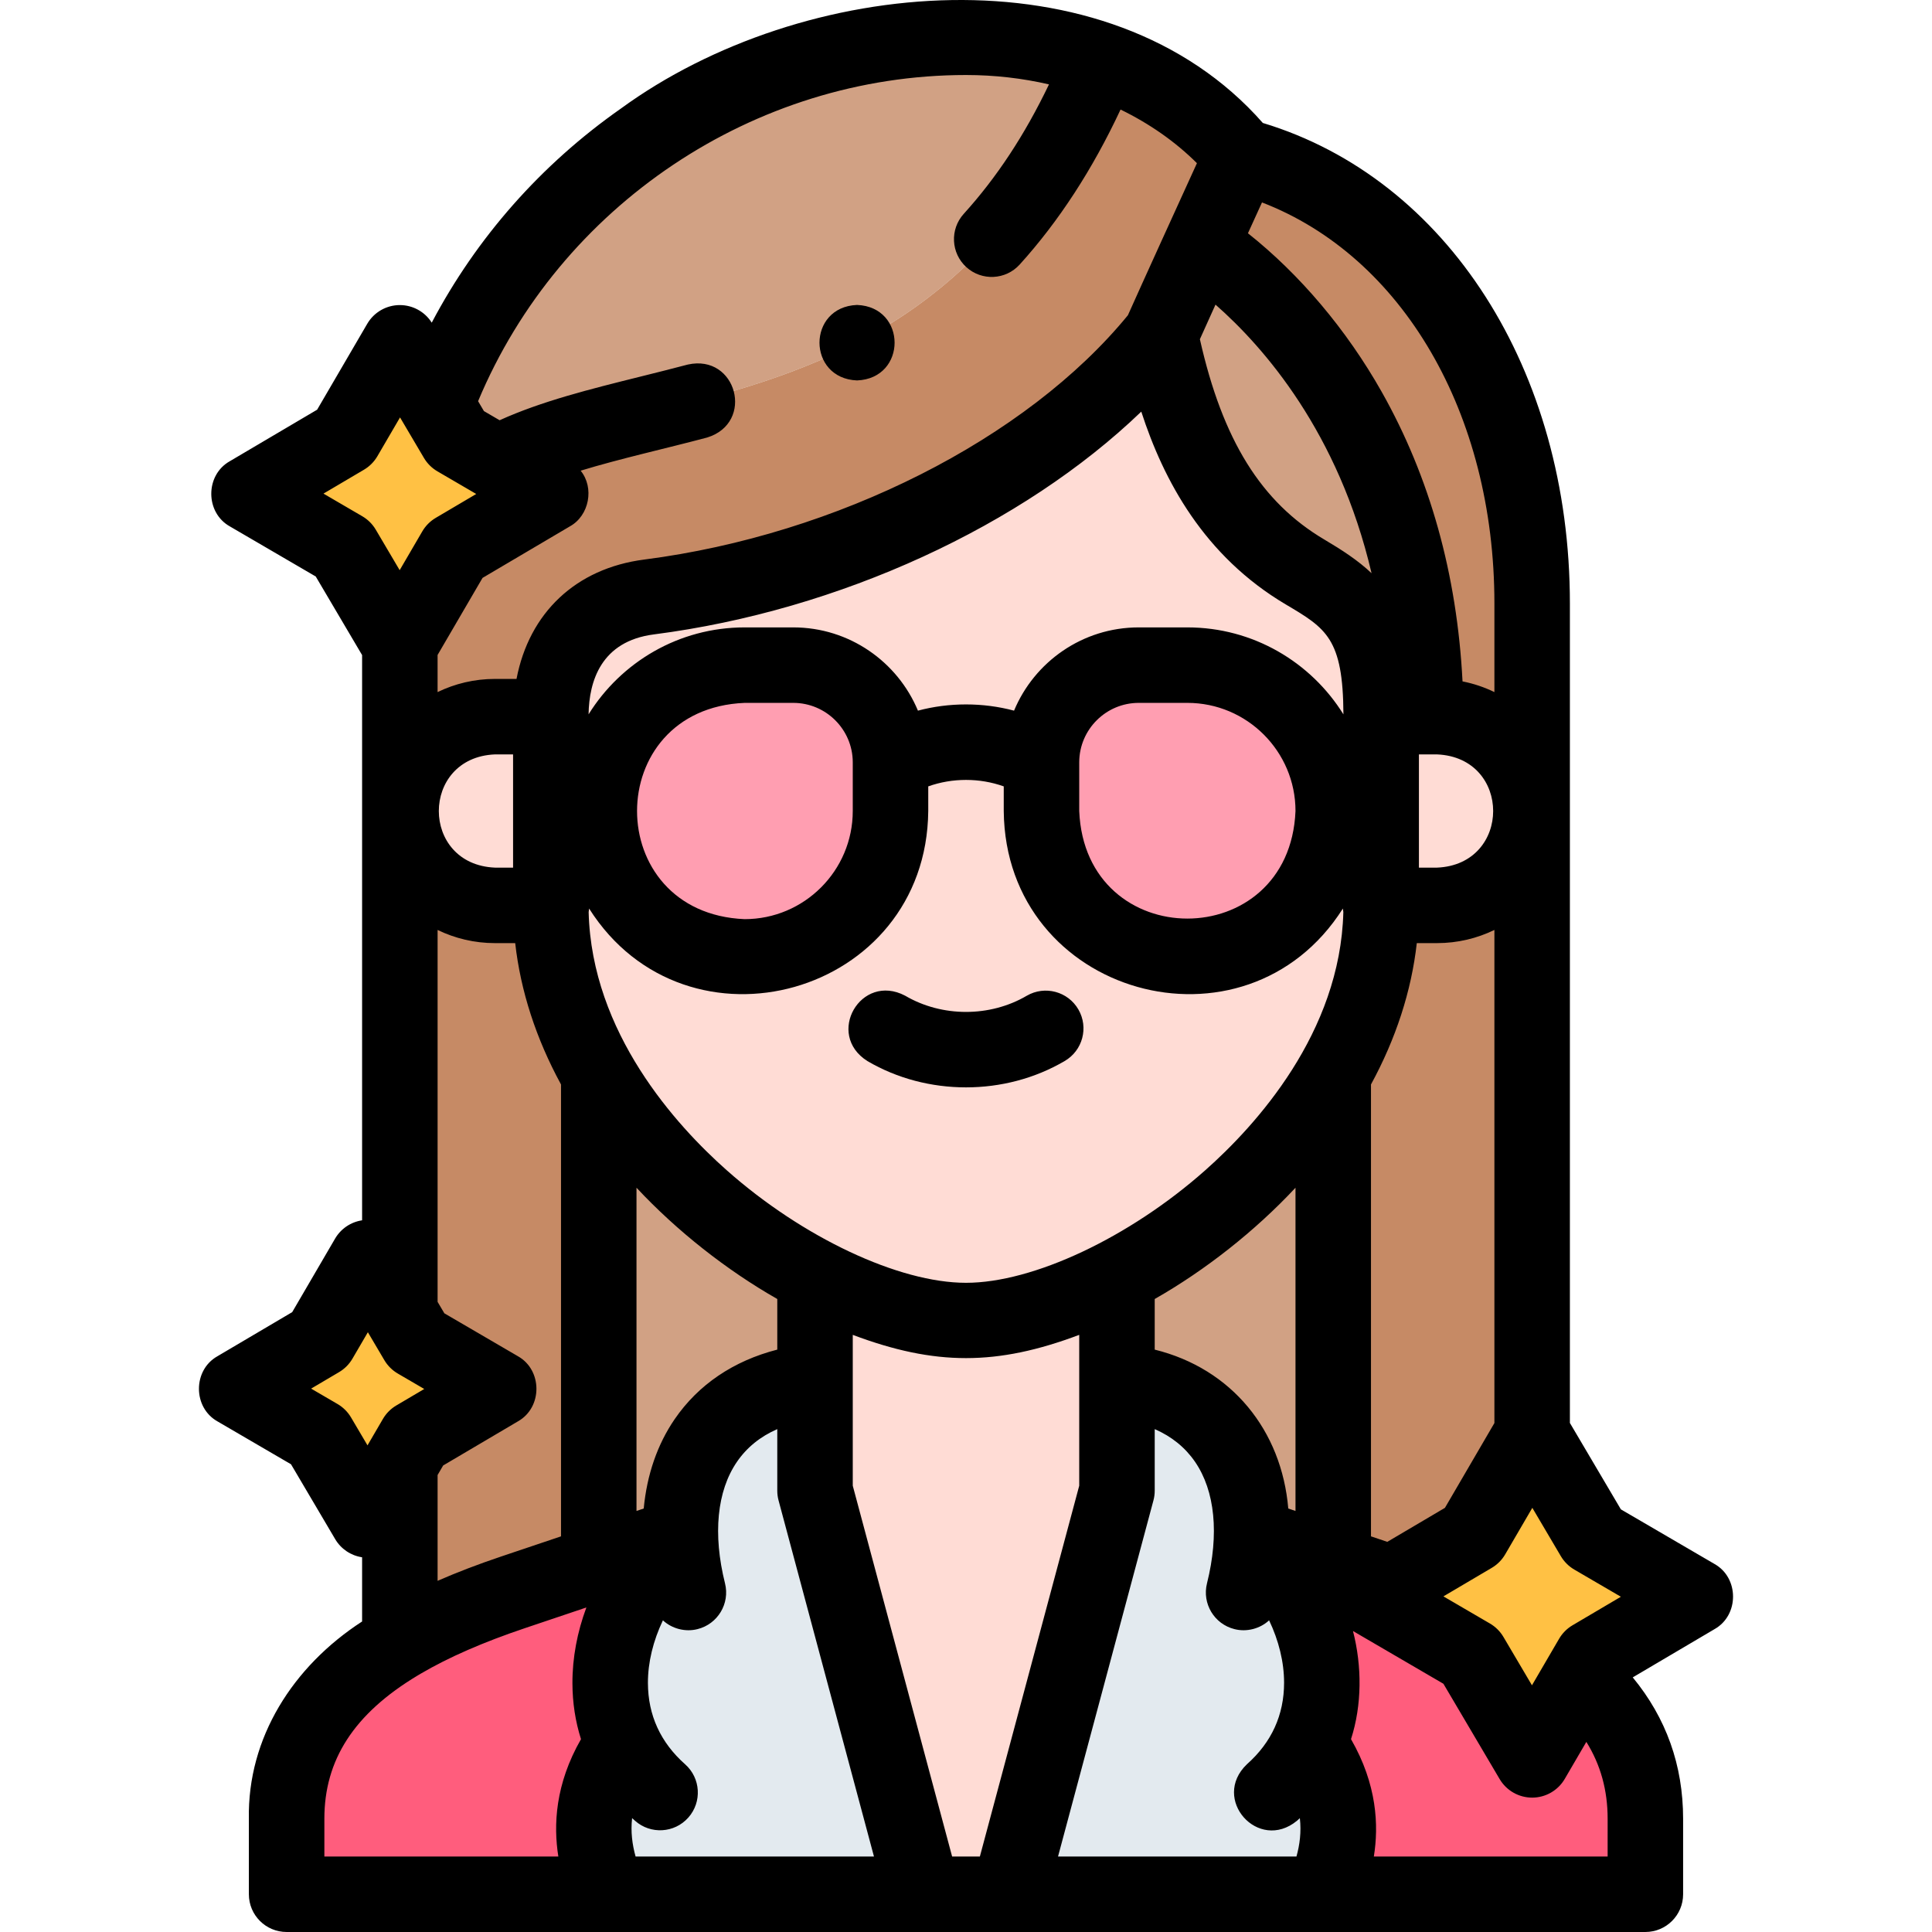 <svg id="Layer_1" enable-background="new 0 0 511.876 511.876" height="512" viewBox="0 0 511.876 511.876" width="512" xmlns="http://www.w3.org/2000/svg"><g><g><g clip-rule="evenodd" fill-rule="evenodd"><path d="m267.288 501.876 28.65-106.923v-29.027-27.636c-14.231 7.41-28.381 11.586-40 11.586s-25.77-4.176-40-11.586v27.636 29.027l28.65 106.923z" fill="#ffdcd5"/><path d="m331.609 406.957c15.471 13.545 23.69 36.35 15.184 54.92 12.696 18.048 6.696 32.949 3.696 39.998h85.447v-20c0-32.998-28.724-49.474-60-60z" fill="#ff5d7d"/><path d="m165.082 461.877c-8.505-18.569-.287-41.375 15.184-54.92l-44.328 14.919c-31.275 10.526-59.999 27-59.999 60v20h85.447c-3-7.05-9-21.951 3.696-39.999z" fill="#ff5d7d"/><path d="m105.938 159.874c12.943-79.001 133.07-15.397 185.754-143.911-11.729-4.184-24.068-6.089-35.754-6.089-82.499 0-150 67.501-150 150z" fill="#d1a184"/><path d="m291.691 15.962c-52.684 128.514-172.811 64.911-185.754 143.911v275.225c9.018-5.374 19.362-9.643 30.001-13.223l22.699-7.639v-129.62c-7.861-13.687-12.7-28.834-12.7-44.741h-14.792c-13.727 0-24.958-11.25-24.958-25s11.231-25 24.958-25h14.792c0-18.149 10.027-29.65 26.034-31.709 53.06-6.826 106.735-33.511 135.467-69.381 4.568-10.309 21.527-47.412 21.527-47.412-10.112-12.153-23.256-20.41-37.274-25.411z" fill="#c68a65"/><path d="m307.439 88.785c5.022 24.28 14.541 48.681 38.328 62.761 12.966 7.675 20.171 13.247 20.171 38.329h11.825c-.5-68.352-35.03-108.183-59.59-124.832-4.311 9.473-8.723 19.204-10.734 23.742z" fill="#d1a184"/><path d="m318.172 65.044c24.56 16.648 59.09 56.479 59.59 124.832h2.967c13.726 0 24.958 11.25 24.958 25s-11.231 25-24.958 25l-14.792-.001c0 15.908-4.839 31.054-12.7 44.741v129.621l22.699 7.64c10.639 3.581 20.983 7.85 30.001 13.223v-275.226c0-56.848-29.837-105.87-76.972-118.5.001 0-5.313 11.625-10.793 23.67z" fill="#c68a65"/><path d="m215.937 338.288c-21.879-11.392-43.948-30.426-57.299-53.673v129.621l57.299-19.284z" fill="#d1a184"/><path d="m295.938 338.288v56.664l57.3 19.284v-129.62c-13.353 23.246-35.421 42.28-57.3 53.672z" fill="#d1a184"/><path d="m145.937 239.875c0-16.666 0-33.333 0-49.999h-14.792c-13.727 0-24.958 11.25-24.958 25s11.231 25 24.958 25z" fill="#ffdcd5"/><path d="m365.938 189.876v50h14.792c13.727 0 24.958-11.25 24.958-25s-11.232-25-24.958-25h-2.967z" fill="#ffdcd5"/></g><g fill="#ffdcd5"><path clip-rule="evenodd" d="m365.938 239.875v-50c0-25.082-7.204-30.654-20.171-38.329-23.787-14.079-33.306-38.48-38.328-62.761-28.732 35.87-82.407 62.555-135.467 69.381-16.007 2.059-26.034 13.56-26.034 31.709v49.999c0 15.908 4.839 31.054 12.7 44.741 13.352 23.247 35.421 42.281 57.299 53.673 14.231 7.41 28.381 11.586 40 11.586s25.77-4.176 40-11.586c21.879-11.392 43.947-30.426 57.3-53.673 7.861-13.686 12.701-28.833 12.701-44.74z" fill-rule="evenodd"/><path d="m255.937 349.983c-11.462 0-25.686-4.119-40.05-11.598-24.019-12.506-44.92-32.084-57.344-53.715-8.437-14.689-12.714-29.761-12.714-44.795v-49.999c0-17.817 9.768-29.711 26.128-31.816 54.083-6.958 107.229-34.177 135.396-69.342l.144-.179.047.225c4.05 19.583 12.425 47.389 38.277 62.69 12.916 7.644 20.224 13.198 20.224 38.422v50c0 15.035-4.278 30.105-12.714 44.794-12.423 21.63-33.324 41.208-57.343 53.715-14.365 7.479-28.588 11.598-40.051 11.598zm51.443-260.951c-28.238 35.119-81.352 62.289-135.395 69.242-16.243 2.09-25.94 13.904-25.94 31.602v49.999c0 14.996 4.268 30.031 12.686 44.688 12.403 21.595 33.272 41.143 57.256 53.631 14.334 7.463 28.521 11.574 39.95 11.574 11.428 0 25.616-4.11 39.951-11.574 23.983-12.488 44.852-32.036 57.255-53.631 8.418-14.656 12.686-29.69 12.686-44.687v-50c0-25.107-7.27-30.632-20.118-38.236-11.056-6.544-19.639-15.571-26.24-27.596-5.209-9.49-9.165-20.945-12.091-35.012z"/></g><path clip-rule="evenodd" d="m105.938 170.829 14.587-25.008 25.413-14.992-25.008-14.587-14.992-25.413-14.587 25.007-25.413 14.993 25.007 14.587z" fill="#ffc144" fill-rule="evenodd"/><path clip-rule="evenodd" d="m110.442 355.284-13.025-22.077-12.672 21.725-22.078 13.025 21.726 12.672 13.024 22.078 12.673-21.726 22.077-13.024z" fill="#ffc144" fill-rule="evenodd"/><path clip-rule="evenodd" d="m390.158 406.785-27.491 16.219 27.052 15.78 16.219 27.49 15.779-27.052 27.491-16.218-27.052-15.78-16.218-27.491z" fill="#ffc144" fill-rule="evenodd"/><path clip-rule="evenodd" d="m197.287 253.525c21.257 0 38.65-17.392 38.65-38.65v-12.883c0-14.172-11.594-25.766-25.766-25.766h-12.883c-21.257 0-38.65 17.392-38.65 38.65s17.391 38.649 38.649 38.649z" fill="#ff9eb1" fill-rule="evenodd"/><path clip-rule="evenodd" d="m275.938 214.875c0 21.257 17.392 38.65 38.65 38.65s38.65-17.392 38.65-38.65-17.392-38.65-38.65-38.65h-12.883c-14.172 0-25.766 11.595-25.766 25.766v12.884z" fill="#ff9eb1" fill-rule="evenodd"/><path clip-rule="evenodd" d="m244.588 501.876-28.65-106.923v-29.027c-23.579 2.478-36.211 18.596-35.671 41.033-15.471 13.545-23.69 36.35-15.184 54.92-12.696 18.048-6.696 32.949-3.696 39.998h83.201z" fill="#e3eaef" fill-rule="evenodd"/><path clip-rule="evenodd" d="m295.938 394.952-28.65 106.923h83.201c3-7.049 9-21.951-3.696-39.998 8.505-18.569.287-41.375-15.185-54.92.54-22.436-12.091-38.555-35.671-41.033v29.028z" fill="#e3eaef" fill-rule="evenodd"/></g><g><path d="m282.062 281.125c4.783-2.761 6.422-8.877 3.661-13.66-2.762-4.783-8.878-6.422-13.66-3.661-9.767 5.737-22.484 5.737-32.25 0-11.753-6.176-21.221 10.237-10 17.32 15.823 9.295 36.425 9.294 52.249.001z"/><path d="m454.247 414.366-24.802-14.467-13.508-22.896v-217.13c0-61.86-32.562-112.557-81.357-127.297-41.051-46.703-122.076-38.852-170.1-3.799-21.148 14.824-38.218 34.202-50.091 56.708-1.828-2.893-5.016-4.656-8.452-4.656h-.025c-3.548.009-6.825 1.896-8.613 4.961l-13.275 22.757-23.169 13.669c-6.52 3.697-6.494 13.587.043 17.25l22.757 13.274 12.282 20.818v149.758c-2.972.444-5.618 2.211-7.158 4.851l-11.36 19.475-19.833 11.701c-6.521 3.697-6.494 13.587.042 17.251l19.475 11.359 11.701 19.833c1.544 2.618 4.179 4.367 7.133 4.809v17.01c-18.387 11.928-30.391 30.898-29.999 52.269v20c0 5.523 4.477 10 10 10h359.997c5.523 0 10-4.477 10-10v-20c0-14.147-4.482-26.708-13.344-37.459l21.697-12.8c6.522-3.695 6.496-13.585-.041-17.249zm-24.802 8.687-12.809 7.557c-1.472.868-2.696 2.099-3.557 3.574l-7.191 12.327-7.557-12.809c-.868-1.472-2.099-2.696-3.574-3.557l-12.328-7.19 12.809-7.557c1.471-.868 2.696-2.099 3.557-3.574l7.19-12.328 7.557 12.809c.868 1.472 2.099 2.696 3.574 3.557zm-223.508-65.479c-11.598 2.982-20.906 9.266-27.191 18.436-4.6 6.71-7.351 14.762-8.194 23.665l-1.914.644v-85.634c10.679 11.447 23.916 21.865 37.3 29.482v13.407zm-74.791-127.699c-19.849-.826-19.834-29.181 0-30h4.792v30zm232.241-78.006c-3.609-3.417-7.85-6.161-12.526-8.928-16.705-9.888-26.942-26.326-32.956-53.067 1.119-2.494 2.552-5.667 4.137-9.166 12.853 11.296 32.63 33.904 41.345 71.161zm12.55 48.007h4.792c19.849.826 19.833 29.181 0 30h-4.792zm-73.559-90.814c5.914 18.244 16.638 38.271 38.295 51.091 10.689 6.326 15.175 8.981 15.263 29.113-8.591-13.82-23.913-23.04-41.348-23.04h-12.883c-14.868 0-27.645 9.119-33.034 22.058-8.269-2.197-17.197-2.197-25.465 0-5.389-12.939-18.167-22.058-33.034-22.058h-12.884c-17.433 0-32.753 9.217-41.344 23.033.139-8.808 3.326-19.375 17.305-21.174 49.183-6.328 97.76-28.849 129.129-59.023zm-16.44 93.084c.001-.081.001-.163.001-.244.048-8.652 7.102-15.677 15.766-15.677h12.883c15.797 0 28.649 12.852 28.649 28.649-1.574 38.01-55.732 37.995-57.299 0zm-60.002-.008v12.737c0 15.797-12.853 28.65-28.65 28.65-38.009-1.574-37.995-55.733 0-57.299h12.884c8.666 0 15.721 7.029 15.766 15.684-.001.076-.001.152 0 .228zm-33.367 107.94c-13.431-11.901-35.795-36.445-36.609-68.41.056-.311.098-.628.125-.949 25.867 40.817 89.399 23.122 89.851-25.844v-6.525c6.389-2.284 13.613-2.284 20.002 0v6.525c.463 48.999 64.006 66.64 89.852 25.843.027.32.068.637.124.948-.812 31.966-23.178 56.51-36.609 68.412-20.113 17.822-45.579 29.797-63.368 29.797s-43.255-11.975-63.368-29.797zm113.369 34.09c13.383-7.615 26.621-18.035 37.299-29.481v85.633l-1.913-.644c-1.755-20.683-14.95-37.046-35.386-42.102zm61.623 64.338-4.324-1.455v-119.727c6.596-12.112 10.713-24.735 12.138-37.449h5.354c5.447 0 10.607-1.254 15.208-3.489v130.644l-13.105 22.466zm28.376-248.632v23.491c-2.647-1.286-5.48-2.247-8.446-2.831-1.455-28.339-8.654-54.127-21.44-76.757-9.282-16.427-21.703-31.111-35.415-41.974 1.357-2.979 2.63-5.769 3.725-8.17 37.159 14.314 61.576 55.817 61.576 106.241zm-139.999-140c7.551 0 14.941.855 21.985 2.484-6.4 13.363-13.836 24.647-22.583 34.302-3.708 4.093-3.396 10.417.696 14.125 4.081 3.7 10.407 3.405 14.125-.696 10.339-11.411 19.307-25.197 26.725-41.066 7.653 3.727 14.514 8.512 20.237 14.209-4.767 10.443-14.385 31.539-18.286 40.285-26.854 32.796-76.976 58.149-128.143 64.732-18.162 2.337-30.495 14.141-33.842 31.627h-5.707c-5.447 0-10.607 1.254-15.208 3.489v-9.832l11.912-20.423 23.169-13.668c5.115-2.846 6.499-10.23 2.824-14.737 10.55-3.222 22.378-5.821 33.511-8.784 12.691-3.907 7.837-22.215-5.116-19.335-4.238 1.122-8.474 2.176-12.571 3.197-13.407 3.338-26.155 6.513-37.291 11.559l-4.157-2.425-1.547-2.622c21.677-51.847 73.144-86.421 129.267-86.421zm-159.506 104.575c1.471-.868 2.695-2.099 3.556-3.574l5.999-10.283 6.331 10.73c.868 1.472 2.099 2.696 3.574 3.557l10.283 5.999-10.73 6.331c-1.472.868-2.696 2.099-3.557 3.574l-5.998 10.283-6.331-10.731c-.868-1.472-2.099-2.696-3.574-3.557l-10.283-5.998zm-7.001 247.542-7-4.083 7.395-4.363c1.472-.868 2.696-2.099 3.557-3.574l4.084-7 4.363 7.395c.868 1.472 2.099 2.696 3.574 3.557l7 4.083-7.395 4.363c-1.472.868-2.696 2.099-3.557 3.574l-4.083 7-4.363-7.395c-.868-1.472-2.099-2.696-3.575-3.557zm26.507 18.812 1.477-2.532 19.834-11.701c6.521-3.697 6.494-13.587-.042-17.251l-19.475-11.359-1.793-3.039v-98.534c4.601 2.235 9.761 3.489 15.208 3.489h5.354c1.425 12.714 5.542 25.337 12.138 37.449v119.727l-15.889 5.347c-6.065 2.041-11.66 4.182-16.811 6.437v-28.033zm-29.999 91.073c0-15.55 7.793-27.784 24.681-37.939.283-.15.557-.313.823-.489 7.47-4.387 16.662-8.384 27.686-12.094l16.229-5.462c-2.427 6.531-3.715 13.352-3.695 20.096.016 5.171.782 10.124 2.269 14.794-6.842 11.923-7.326 22.813-6.002 31.094h-61.99v-10zm82.455 10c-.884-3.19-1.328-6.556-.919-10.17.256.236.516.47.778.703 4.118 3.654 10.443 3.293 14.117-.85 3.664-4.133 3.283-10.454-.85-14.117-6.514-5.774-9.831-13.013-9.857-21.515-.017-5.497 1.4-11.234 3.972-16.624 2.398 2.222 5.948 3.159 9.177 2.324 5.358-1.34 8.616-6.769 7.276-12.127-3.258-13.032-2.138-24.46 3.154-32.181 2.616-3.816 6.195-6.717 10.695-8.681v16.315c0 .874.114 1.744.341 2.588l25.277 94.335zm83.867 0-26.324-98.24v-39.968c21.833 8.211 38.167 8.211 60 0v39.968l-26.324 98.24zm53.336-94.335c.227-.844.341-1.714.341-2.588v-16.316c4.495 1.962 8.072 4.859 10.687 8.669 5.3 7.721 6.423 19.154 3.163 32.194-1.339 5.358 1.918 10.787 7.276 12.127 3.23.835 6.781-.103 9.179-2.326 2.555 5.353 3.969 11.051 3.97 16.524 0 8.546-3.315 15.819-9.857 21.617-9.588 9.193 3.023 23.373 13.267 14.967.258-.229.514-.46.766-.692.419 3.667-.034 7.043-.895 10.16h-63.174zm120.339 94.335h-61.942c1.321-8.174.872-19.067-6.048-31.096 2.915-9.043 2.928-19.298.522-28.647l23.961 13.976 14.895 25.247c1.798 3.049 5.074 4.919 8.613 4.919h.025c3.548-.009 6.825-1.897 8.613-4.961l5.721-9.808c3.782 6.076 5.64 12.816 5.64 20.371z"/><path d="m227.074 100.794c13.268-.528 13.258-19.477 0-20h-.007c-13.269.53-13.251 19.479.007 20z"/></g></g></svg>
